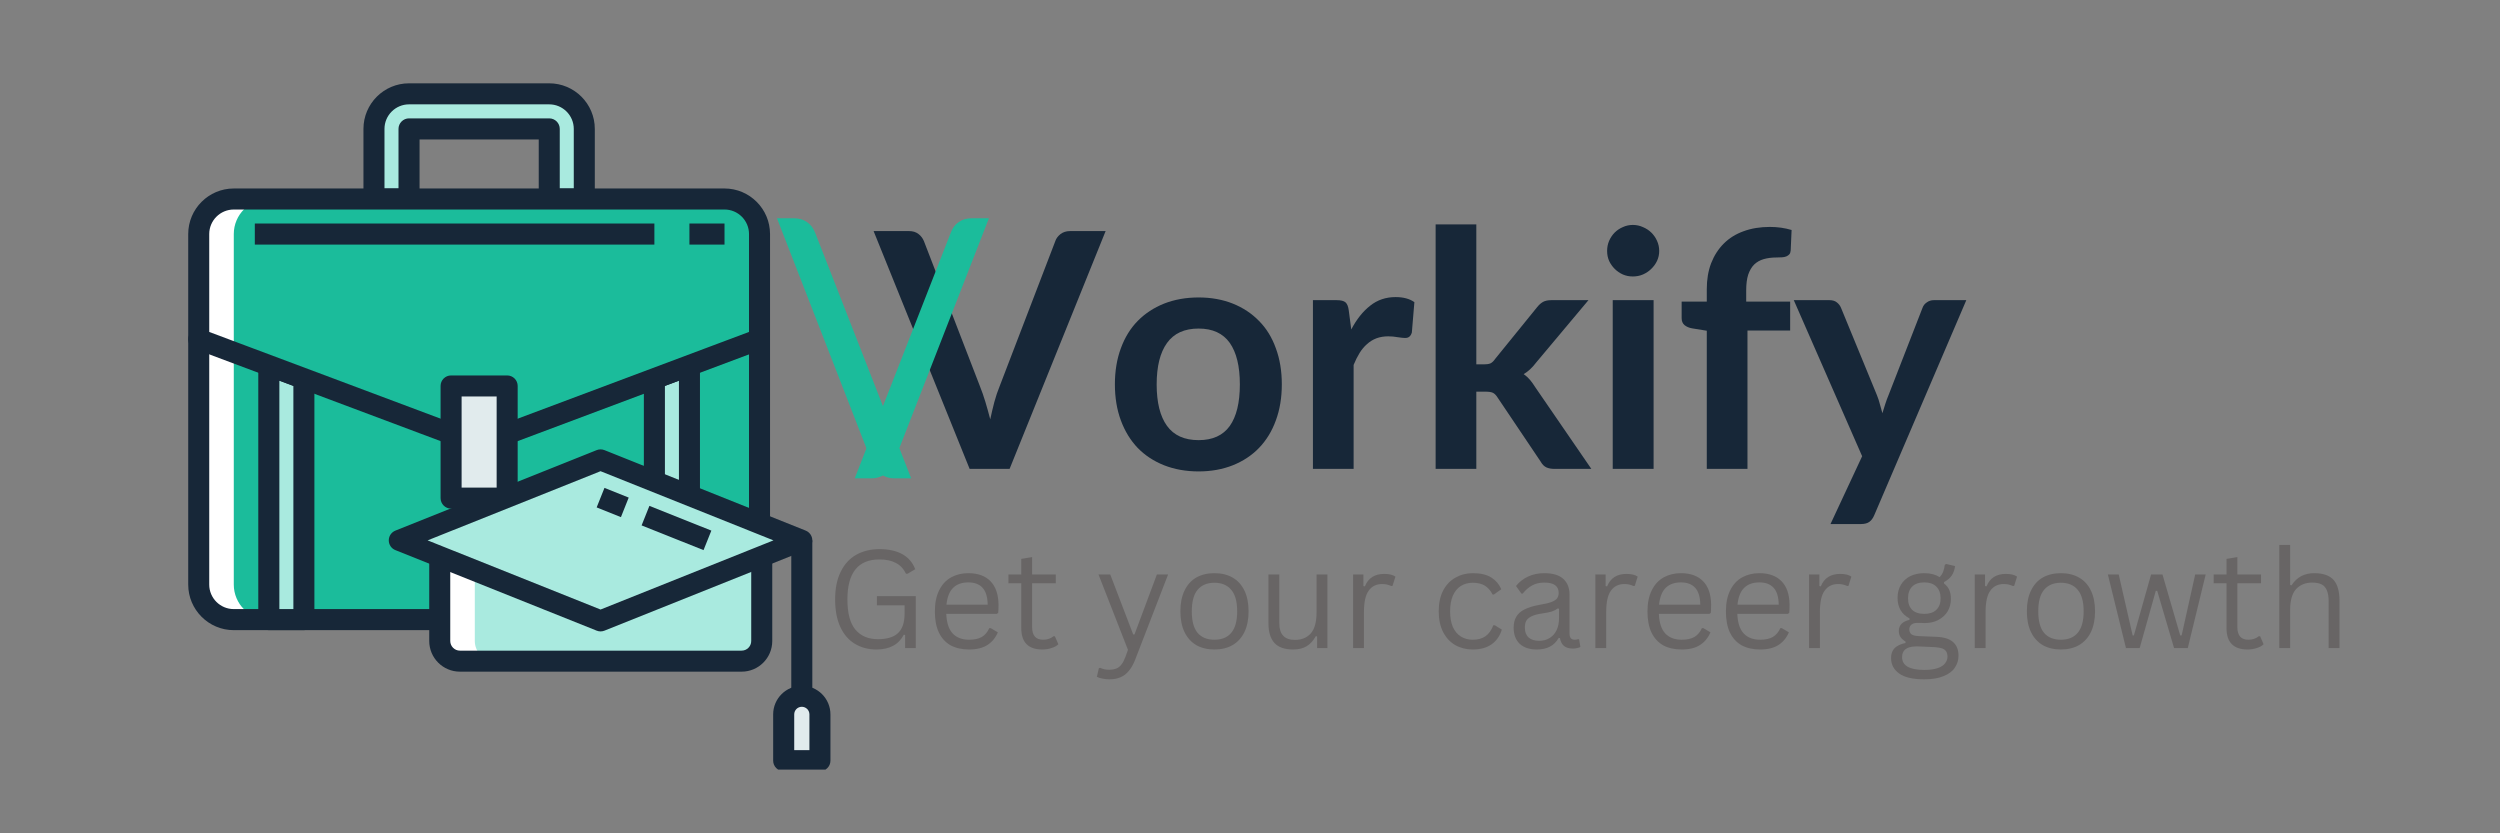<svg xmlns="http://www.w3.org/2000/svg" xmlns:xlink="http://www.w3.org/1999/xlink" width="288" zoomAndPan="magnify" viewBox="0 0 216 72" height="96" preserveAspectRatio="xMidYMid meet" version="1.0"><rect x="0" y="0" width="216" height="72" fill="#808080" stroke="none"/><defs><g/><clipPath id="ea0f81d58b"><path d="M 16.219 28 L 67 28 L 67 55 L 16.219 55 Z M 16.219 28 " clip-rule="nonzero"/></clipPath><clipPath id="3db3e0e673"><path d="M 31 7.199 L 52 7.199 L 52 19 L 31 19 Z M 31 7.199 " clip-rule="nonzero"/></clipPath><clipPath id="7440c58b81"><path d="M 16.219 16 L 67 16 L 67 40 L 16.219 40 Z M 16.219 16 " clip-rule="nonzero"/></clipPath><clipPath id="cc81dad568"><path d="M 66 59 L 71.852 59 L 71.852 66.492 L 66 66.492 Z M 66 59 " clip-rule="nonzero"/></clipPath></defs><path fill="#1bbc9b" d="M 62.598 53.535 L 20.199 53.535 C 18.527 53.535 17.168 52.18 17.168 50.508 L 17.168 29.309 L 65.625 29.309 L 65.625 50.508 C 65.625 52.18 64.27 53.535 62.598 53.535 " fill-opacity="1" fill-rule="nonzero"/><path fill="#ffffff" d="M 20.199 50.508 L 20.199 29.309 L 17.168 29.309 L 17.168 50.508 C 17.168 52.18 18.527 53.535 20.199 53.535 L 23.227 53.535 C 21.555 53.535 20.199 52.18 20.199 50.508 " fill-opacity="1" fill-rule="nonzero"/><g clip-path="url(#ea0f81d58b)"><path fill="#172738" d="M 18.078 30.215 L 18.078 50.508 C 18.078 51.676 19.027 52.625 20.199 52.625 L 62.598 52.625 C 63.766 52.625 64.715 51.676 64.715 50.508 L 64.715 30.215 Z M 62.598 54.445 L 20.199 54.445 C 18.027 54.445 16.262 52.676 16.262 50.508 L 16.262 29.309 C 16.262 28.805 16.668 28.398 17.168 28.398 L 65.625 28.398 C 66.125 28.398 66.531 28.805 66.531 29.309 L 66.531 50.508 C 66.531 52.676 64.766 54.445 62.598 54.445 " fill-opacity="1" fill-rule="nonzero"/></g><path fill="#a9eadf" d="M 47.453 8.109 L 35.34 8.109 C 33.668 8.109 32.312 9.465 32.312 11.137 L 32.312 17.195 L 35.34 17.195 L 35.34 11.137 L 47.453 11.137 L 47.453 17.195 L 50.48 17.195 L 50.48 11.137 C 50.48 9.465 49.125 8.109 47.453 8.109 " fill-opacity="1" fill-rule="nonzero"/><g clip-path="url(#3db3e0e673)"><path fill="#172738" d="M 48.363 16.285 L 49.574 16.285 L 49.574 11.137 C 49.574 9.969 48.621 9.016 47.453 9.016 L 35.34 9.016 C 34.172 9.016 33.219 9.969 33.219 11.137 L 33.219 16.285 L 34.43 16.285 L 34.43 11.137 C 34.43 10.637 34.84 10.227 35.34 10.227 L 47.453 10.227 C 47.957 10.227 48.363 10.637 48.363 11.137 Z M 50.48 18.102 L 47.453 18.102 C 46.953 18.102 46.547 17.695 46.547 17.195 L 46.547 12.047 L 36.25 12.047 L 36.25 17.195 C 36.25 17.695 35.844 18.102 35.34 18.102 L 32.312 18.102 C 31.809 18.102 31.402 17.695 31.402 17.195 L 31.402 11.137 C 31.402 8.965 33.168 7.199 35.34 7.199 L 47.453 7.199 C 49.625 7.199 51.391 8.965 51.391 11.137 L 51.391 17.195 C 51.391 17.695 50.984 18.102 50.48 18.102 " fill-opacity="1" fill-rule="nonzero"/></g><path fill="#a9eadf" d="M 23.227 31.578 L 23.227 53.535 L 26.254 53.535 L 26.254 32.715 L 23.227 31.578 " fill-opacity="1" fill-rule="nonzero"/><path fill="#a9eadf" d="M 59.566 31.578 L 59.566 53.535 L 56.539 53.535 L 56.539 32.715 L 59.566 31.578 " fill-opacity="1" fill-rule="nonzero"/><path fill="#172738" d="M 24.137 52.625 L 25.348 52.625 L 25.348 33.344 L 24.137 32.891 Z M 26.254 54.445 L 23.227 54.445 C 22.727 54.445 22.316 54.035 22.316 53.535 L 22.316 31.578 C 22.316 31.281 22.465 31 22.707 30.832 C 22.953 30.664 23.266 30.625 23.547 30.727 L 26.574 31.863 C 26.93 31.996 27.164 32.336 27.164 32.715 L 27.164 53.535 C 27.164 54.035 26.758 54.445 26.254 54.445 " fill-opacity="1" fill-rule="nonzero"/><path fill="#172738" d="M 57.449 52.625 L 58.66 52.625 L 58.66 32.891 L 57.449 33.344 Z M 59.566 54.445 L 56.539 54.445 C 56.035 54.445 55.629 54.035 55.629 53.535 L 55.629 32.715 C 55.629 32.336 55.867 31.996 56.219 31.863 L 59.25 30.727 C 59.527 30.625 59.84 30.664 60.086 30.832 C 60.332 31.004 60.477 31.281 60.477 31.578 L 60.477 53.535 C 60.477 54.035 60.07 54.445 59.566 54.445 " fill-opacity="1" fill-rule="nonzero"/><path fill="#1bbc9b" d="M 65.625 29.309 L 41.398 38.395 L 17.168 29.309 L 17.168 20.223 C 17.168 18.551 18.527 17.195 20.199 17.195 L 62.598 17.195 C 64.27 17.195 65.625 18.551 65.625 20.223 L 65.625 29.309 " fill-opacity="1" fill-rule="nonzero"/><path fill="#ffffff" d="M 20.199 29.309 L 20.199 20.223 C 20.199 18.551 21.555 17.195 23.227 17.195 L 20.199 17.195 C 18.527 17.195 17.168 18.551 17.168 20.223 L 17.168 29.309 L 20.199 30.441 L 20.199 29.309 " fill-opacity="1" fill-rule="nonzero"/><g clip-path="url(#7440c58b81)"><path fill="#172738" d="M 18.078 28.68 L 41.398 37.422 L 64.715 28.68 L 64.715 20.223 C 64.715 19.055 63.766 18.102 62.598 18.102 L 20.199 18.102 C 19.027 18.102 18.078 19.055 18.078 20.223 Z M 41.398 39.301 C 41.289 39.301 41.18 39.281 41.078 39.242 L 16.852 30.156 C 16.496 30.023 16.262 29.688 16.262 29.309 L 16.262 20.223 C 16.262 18.051 18.027 16.285 20.199 16.285 L 62.598 16.285 C 64.766 16.285 66.531 18.051 66.531 20.223 L 66.531 29.309 C 66.531 29.688 66.297 30.023 65.945 30.156 L 41.715 39.242 C 41.613 39.281 41.504 39.301 41.398 39.301 " fill-opacity="1" fill-rule="nonzero"/></g><path fill="#172738" d="M 62.598 21.133 L 59.566 21.133 L 59.566 19.312 L 62.598 19.312 L 62.598 21.133 " fill-opacity="1" fill-rule="nonzero"/><path fill="#172738" d="M 56.539 21.133 L 22.016 21.133 L 22.016 19.312 L 56.539 19.312 L 56.539 21.133 " fill-opacity="1" fill-rule="nonzero"/><path fill="#e1ebed" d="M 43.82 43.035 L 38.973 43.035 L 38.973 33.344 L 43.82 33.344 L 43.82 43.035 " fill-opacity="1" fill-rule="nonzero"/><path fill="#172738" d="M 39.883 42.129 L 42.91 42.129 L 42.91 34.254 L 39.883 34.254 Z M 43.82 43.945 L 38.973 43.945 C 38.473 43.945 38.066 43.539 38.066 43.035 L 38.066 33.344 C 38.066 32.844 38.473 32.438 38.973 32.438 L 43.82 32.438 C 44.32 32.438 44.727 32.844 44.727 33.344 L 44.727 43.035 C 44.727 43.539 44.32 43.945 43.82 43.945 " fill-opacity="1" fill-rule="nonzero"/><path fill="#a9eadf" d="M 64.078 57.121 L 39.734 57.121 C 38.773 57.121 37.996 56.344 37.996 55.383 L 37.996 46.688 L 65.816 46.688 L 65.816 55.383 C 65.816 56.344 65.039 57.121 64.078 57.121 " fill-opacity="1" fill-rule="nonzero"/><path fill="#ffffff" d="M 41.023 55.383 L 41.023 46.688 L 37.996 46.688 L 37.996 55.383 C 37.996 56.344 38.773 57.121 39.734 57.121 L 42.762 57.121 C 41.801 57.121 41.023 56.344 41.023 55.383 " fill-opacity="1" fill-rule="nonzero"/><path fill="#172738" d="M 38.902 47.598 L 38.902 55.383 C 38.902 55.84 39.277 56.215 39.734 56.215 L 64.078 56.215 C 64.535 56.215 64.906 55.84 64.906 55.383 L 64.906 47.598 Z M 64.078 58.031 L 39.734 58.031 C 38.273 58.031 37.086 56.844 37.086 55.383 L 37.086 46.688 C 37.086 46.188 37.492 45.781 37.996 45.781 L 65.816 45.781 C 66.316 45.781 66.723 46.188 66.723 46.688 L 66.723 55.383 C 66.723 56.844 65.539 58.031 64.078 58.031 " fill-opacity="1" fill-rule="nonzero"/><path fill="#172738" d="M 70.184 60.121 L 68.367 60.121 L 68.367 46.688 L 70.184 46.688 L 70.184 60.121 " fill-opacity="1" fill-rule="nonzero"/><path fill="#e1ebed" d="M 67.711 65.723 L 70.84 65.723 L 70.84 61.723 C 70.84 60.859 70.141 60.156 69.277 60.156 C 68.41 60.156 67.711 60.859 67.711 61.723 L 67.711 65.723 " fill-opacity="1" fill-rule="nonzero"/><g clip-path="url(#cc81dad568)"><path fill="#172738" d="M 68.621 64.812 L 69.934 64.812 L 69.934 61.723 C 69.934 61.359 69.637 61.066 69.277 61.066 C 68.914 61.066 68.621 61.359 68.621 61.723 Z M 70.84 66.629 L 67.711 66.629 C 67.211 66.629 66.801 66.223 66.801 65.723 L 66.801 61.723 C 66.801 60.359 67.914 59.25 69.277 59.25 C 70.641 59.25 71.75 60.359 71.75 61.723 L 71.75 65.723 C 71.75 66.223 71.344 66.629 70.84 66.629 " fill-opacity="1" fill-rule="nonzero"/></g><path fill="#a9eadf" d="M 51.887 39.734 L 34.5 46.688 L 51.887 53.645 L 69.277 46.688 L 51.887 39.734 " fill-opacity="1" fill-rule="nonzero"/><path fill="#172738" d="M 36.945 46.688 L 51.887 52.664 L 66.828 46.688 L 51.887 40.711 Z M 51.887 54.555 C 51.773 54.555 51.66 54.531 51.551 54.488 L 34.164 47.531 C 33.816 47.395 33.59 47.059 33.59 46.688 C 33.59 46.316 33.816 45.984 34.164 45.844 L 51.551 38.891 C 51.766 38.805 52.008 38.805 52.227 38.891 L 69.613 45.844 C 69.957 45.984 70.184 46.316 70.184 46.688 C 70.184 47.059 69.957 47.395 69.613 47.531 L 52.227 54.488 C 52.117 54.531 52.004 54.555 51.887 54.555 " fill-opacity="1" fill-rule="nonzero"/><path fill="#172738" d="M 60.785 47.531 L 55.434 45.395 L 56.109 43.707 L 61.461 45.844 L 60.785 47.531 " fill-opacity="1" fill-rule="nonzero"/><path fill="#172738" d="M 53.648 44.68 L 51.551 43.84 L 52.227 42.152 L 54.32 42.992 L 53.648 44.68 " fill-opacity="1" fill-rule="nonzero"/><g fill="#172738" fill-opacity="1"><g transform="translate(75.635, 40.512)"><g><path d="M 19.891 -20.547 L 11.594 0 L 8.141 0 L -0.156 -20.547 L 2.906 -20.547 C 3.238 -20.547 3.508 -20.461 3.719 -20.297 C 3.926 -20.141 4.082 -19.938 4.188 -19.688 L 9.031 -7.141 C 9.195 -6.734 9.352 -6.285 9.5 -5.797 C 9.645 -5.316 9.785 -4.812 9.922 -4.281 C 10.035 -4.812 10.156 -5.316 10.281 -5.797 C 10.414 -6.285 10.566 -6.734 10.734 -7.141 L 15.547 -19.688 C 15.617 -19.906 15.766 -20.102 15.984 -20.281 C 16.211 -20.457 16.488 -20.547 16.812 -20.547 Z M 19.891 -20.547 "/></g></g></g><g fill="#172738" fill-opacity="1"><g transform="translate(95.374, 40.512)"><g><path d="M 8.188 -14.812 C 9.27 -14.812 10.254 -14.633 11.141 -14.281 C 12.023 -13.926 12.781 -13.426 13.406 -12.781 C 14.039 -12.145 14.523 -11.359 14.859 -10.422 C 15.203 -9.492 15.375 -8.457 15.375 -7.312 C 15.375 -6.156 15.203 -5.113 14.859 -4.188 C 14.523 -3.258 14.039 -2.469 13.406 -1.812 C 12.781 -1.164 12.023 -0.664 11.141 -0.312 C 10.254 0.039 9.27 0.219 8.188 0.219 C 7.094 0.219 6.098 0.039 5.203 -0.312 C 4.316 -0.664 3.555 -1.164 2.922 -1.812 C 2.297 -2.469 1.812 -3.258 1.469 -4.188 C 1.125 -5.113 0.953 -6.156 0.953 -7.312 C 0.953 -8.457 1.125 -9.492 1.469 -10.422 C 1.812 -11.359 2.297 -12.145 2.922 -12.781 C 3.555 -13.426 4.316 -13.926 5.203 -14.281 C 6.098 -14.633 7.094 -14.812 8.188 -14.812 Z M 8.188 -2.484 C 9.395 -2.484 10.289 -2.891 10.875 -3.703 C 11.457 -4.523 11.75 -5.723 11.75 -7.297 C 11.75 -8.867 11.457 -10.066 10.875 -10.891 C 10.289 -11.711 9.395 -12.125 8.188 -12.125 C 6.957 -12.125 6.047 -11.707 5.453 -10.875 C 4.859 -10.051 4.562 -8.859 4.562 -7.297 C 4.562 -5.734 4.859 -4.539 5.453 -3.719 C 6.047 -2.895 6.957 -2.484 8.188 -2.484 Z M 8.188 -2.484 "/></g></g></g><g fill="#172738" fill-opacity="1"><g transform="translate(111.703, 40.512)"><g><path d="M 5.047 -12.047 C 5.504 -12.922 6.047 -13.602 6.672 -14.094 C 7.297 -14.594 8.031 -14.844 8.875 -14.844 C 9.551 -14.844 10.094 -14.695 10.5 -14.406 L 10.281 -11.781 C 10.227 -11.613 10.156 -11.492 10.062 -11.422 C 9.977 -11.348 9.859 -11.312 9.703 -11.312 C 9.566 -11.312 9.359 -11.332 9.078 -11.375 C 8.797 -11.426 8.52 -11.453 8.25 -11.453 C 7.863 -11.453 7.52 -11.395 7.219 -11.281 C 6.914 -11.164 6.645 -11 6.406 -10.781 C 6.164 -10.57 5.953 -10.316 5.766 -10.016 C 5.578 -9.711 5.406 -9.367 5.25 -8.984 L 5.25 0 L 1.734 0 L 1.734 -14.578 L 3.797 -14.578 C 4.148 -14.578 4.398 -14.516 4.547 -14.391 C 4.691 -14.266 4.785 -14.035 4.828 -13.703 Z M 5.047 -12.047 "/></g></g></g><g fill="#172738" fill-opacity="1"><g transform="translate(122.304, 40.512)"><g><path d="M 5.25 -21.125 L 5.25 -9.031 L 5.891 -9.031 C 6.129 -9.031 6.316 -9.055 6.453 -9.109 C 6.598 -9.172 6.738 -9.301 6.875 -9.5 L 10.5 -13.969 C 10.656 -14.164 10.82 -14.316 11 -14.422 C 11.188 -14.523 11.426 -14.578 11.719 -14.578 L 14.938 -14.578 L 10.406 -9.172 C 10.082 -8.742 9.727 -8.414 9.344 -8.188 C 9.551 -8.039 9.734 -7.875 9.891 -7.688 C 10.047 -7.5 10.191 -7.297 10.328 -7.078 L 15.188 0 L 12.016 0 C 11.742 0 11.508 -0.039 11.312 -0.125 C 11.113 -0.219 10.945 -0.383 10.812 -0.625 L 7.094 -6.156 C 6.957 -6.375 6.816 -6.516 6.672 -6.578 C 6.535 -6.641 6.328 -6.672 6.047 -6.672 L 5.25 -6.672 L 5.25 0 L 1.734 0 L 1.734 -21.125 Z M 5.25 -21.125 "/></g></g></g><g fill="#172738" fill-opacity="1"><g transform="translate(137.496, 40.512)"><g><path d="M 5.375 -14.578 L 5.375 0 L 1.844 0 L 1.844 -14.578 Z M 5.859 -18.828 C 5.859 -18.523 5.797 -18.238 5.672 -17.969 C 5.547 -17.707 5.379 -17.477 5.172 -17.281 C 4.973 -17.082 4.734 -16.922 4.453 -16.797 C 4.18 -16.68 3.891 -16.625 3.578 -16.625 C 3.273 -16.625 2.988 -16.68 2.719 -16.797 C 2.445 -16.922 2.211 -17.082 2.016 -17.281 C 1.816 -17.477 1.656 -17.707 1.531 -17.969 C 1.414 -18.238 1.359 -18.523 1.359 -18.828 C 1.359 -19.141 1.414 -19.43 1.531 -19.703 C 1.656 -19.984 1.816 -20.223 2.016 -20.422 C 2.211 -20.617 2.445 -20.773 2.719 -20.891 C 2.988 -21.016 3.273 -21.078 3.578 -21.078 C 3.891 -21.078 4.18 -21.016 4.453 -20.891 C 4.734 -20.773 4.973 -20.617 5.172 -20.422 C 5.379 -20.223 5.547 -19.984 5.672 -19.703 C 5.797 -19.43 5.859 -19.141 5.859 -18.828 Z M 5.859 -18.828 "/></g></g></g><g fill="#172738" fill-opacity="1"><g transform="translate(144.716, 40.512)"><g><path d="M 2.75 0 L 2.75 -11.938 L 1.484 -12.141 C 1.211 -12.191 0.992 -12.285 0.828 -12.422 C 0.66 -12.566 0.578 -12.766 0.578 -13.016 L 0.578 -14.453 L 2.75 -14.453 L 2.75 -15.531 C 2.75 -16.363 2.875 -17.109 3.125 -17.766 C 3.383 -18.43 3.75 -19 4.219 -19.469 C 4.688 -19.938 5.254 -20.289 5.922 -20.531 C 6.598 -20.781 7.359 -20.906 8.203 -20.906 C 8.867 -20.906 9.492 -20.816 10.078 -20.641 L 10 -18.875 C 9.988 -18.738 9.953 -18.629 9.891 -18.547 C 9.828 -18.473 9.738 -18.41 9.625 -18.359 C 9.52 -18.316 9.395 -18.289 9.25 -18.281 C 9.102 -18.27 8.953 -18.266 8.797 -18.266 C 8.379 -18.266 8.004 -18.219 7.672 -18.125 C 7.348 -18.031 7.07 -17.875 6.844 -17.656 C 6.625 -17.438 6.453 -17.145 6.328 -16.781 C 6.211 -16.414 6.156 -15.961 6.156 -15.422 L 6.156 -14.453 L 9.953 -14.453 L 9.953 -11.953 L 6.266 -11.953 L 6.266 0 Z M 2.75 0 "/></g></g></g><g fill="#172738" fill-opacity="1"><g transform="translate(154.905, 40.512)"><g><path d="M 14.984 -14.578 L 7.031 4 C 6.926 4.25 6.789 4.438 6.625 4.562 C 6.457 4.695 6.207 4.766 5.875 4.766 L 3.25 4.766 L 5.984 -1.094 L 0.078 -14.578 L 3.172 -14.578 C 3.441 -14.578 3.656 -14.508 3.812 -14.375 C 3.969 -14.25 4.082 -14.098 4.156 -13.922 L 7.266 -6.359 C 7.367 -6.109 7.453 -5.852 7.516 -5.594 C 7.586 -5.344 7.66 -5.082 7.734 -4.812 C 7.816 -5.082 7.898 -5.348 7.984 -5.609 C 8.066 -5.867 8.16 -6.125 8.266 -6.375 L 11.203 -13.922 C 11.273 -14.117 11.398 -14.273 11.578 -14.391 C 11.754 -14.516 11.953 -14.578 12.172 -14.578 Z M 14.984 -14.578 "/></g></g></g><g fill="#1bbc9b" fill-opacity="1"><g transform="translate(66.304, 39.986)"><g><path d="M 0.828 -21.125 L 2.328 -21.125 C 2.742 -21.125 3.109 -21.016 3.422 -20.797 C 3.734 -20.586 3.969 -20.281 4.125 -19.875 L 12.422 1.344 L 10.922 1.344 C 10.555 1.344 10.195 1.234 9.844 1.016 C 9.488 0.805 9.227 0.484 9.062 0.047 Z M 0.828 -21.125 "/></g></g></g><g fill="#1bbc9b" fill-opacity="1"><g transform="translate(73.019, 39.986)"><g><path d="M 4.172 0.047 C 4.016 0.484 3.758 0.805 3.406 1.016 C 3.051 1.234 2.688 1.344 2.312 1.344 L 0.828 1.344 L 9.125 -19.875 C 9.27 -20.281 9.5 -20.586 9.812 -20.797 C 10.125 -21.016 10.488 -21.125 10.906 -21.125 L 12.422 -21.125 Z M 4.172 0.047 "/></g></g></g><g fill="#686565" fill-opacity="1"><g transform="translate(71.311, 55.991)"><g><path d="M 4.422 0.125 C 3.723 0.125 3.102 -0.035 2.562 -0.359 C 2.02 -0.68 1.598 -1.164 1.297 -1.812 C 0.992 -2.469 0.844 -3.266 0.844 -4.203 C 0.844 -5.148 1.004 -5.945 1.328 -6.594 C 1.648 -7.25 2.098 -7.738 2.672 -8.062 C 3.254 -8.383 3.922 -8.547 4.672 -8.547 C 5.473 -8.547 6.133 -8.398 6.656 -8.109 C 7.176 -7.816 7.547 -7.383 7.766 -6.812 L 7.109 -6.422 L 6.969 -6.422 C 6.75 -6.859 6.453 -7.172 6.078 -7.359 C 5.711 -7.555 5.242 -7.656 4.672 -7.656 C 2.828 -7.656 1.906 -6.504 1.906 -4.203 C 1.906 -3.016 2.133 -2.145 2.594 -1.594 C 3.062 -1.039 3.711 -0.766 4.547 -0.766 C 5.316 -0.766 5.891 -0.938 6.266 -1.281 C 6.648 -1.633 6.844 -2.191 6.844 -2.953 L 6.844 -3.688 L 4.453 -3.688 L 4.453 -4.484 L 7.812 -4.484 L 7.812 0 L 6.891 0 L 6.891 -1.125 L 6.781 -1.156 C 6.551 -0.719 6.238 -0.395 5.844 -0.188 C 5.445 0.02 4.973 0.125 4.422 0.125 Z M 4.422 0.125 "/></g></g></g><g fill="#686565" fill-opacity="1"><g transform="translate(80.07, 55.991)"><g><path d="M 6.047 -2.953 L 1.688 -2.953 C 1.719 -2.18 1.906 -1.613 2.25 -1.25 C 2.594 -0.895 3.062 -0.719 3.656 -0.719 C 4.113 -0.719 4.477 -0.797 4.75 -0.953 C 5.031 -1.117 5.25 -1.375 5.406 -1.719 L 5.531 -1.719 L 6.141 -1.359 C 5.953 -0.898 5.656 -0.535 5.25 -0.266 C 4.844 -0.004 4.312 0.125 3.656 0.125 C 3.039 0.125 2.508 0.004 2.062 -0.234 C 1.625 -0.484 1.285 -0.852 1.047 -1.344 C 0.816 -1.832 0.703 -2.441 0.703 -3.172 C 0.703 -3.891 0.828 -4.5 1.078 -5 C 1.328 -5.5 1.672 -5.867 2.109 -6.109 C 2.547 -6.348 3.039 -6.469 3.594 -6.469 C 4.414 -6.469 5.051 -6.238 5.5 -5.781 C 5.957 -5.32 6.191 -4.645 6.203 -3.75 C 6.203 -3.395 6.191 -3.156 6.172 -3.031 Z M 5.266 -3.75 C 5.254 -4.426 5.102 -4.914 4.812 -5.219 C 4.531 -5.52 4.125 -5.672 3.594 -5.672 C 3.039 -5.672 2.602 -5.516 2.281 -5.203 C 1.969 -4.898 1.773 -4.414 1.703 -3.75 Z M 5.266 -3.75 "/></g></g></g><g fill="#686565" fill-opacity="1"><g transform="translate(86.847, 55.991)"><g><path d="M 4.297 -1.016 L 4.594 -0.328 C 4.445 -0.18 4.25 -0.07 4 0 C 3.758 0.082 3.5 0.125 3.219 0.125 C 2 0.125 1.391 -0.488 1.391 -1.719 L 1.391 -5.594 L 0.281 -5.594 L 0.281 -6.359 L 1.391 -6.359 L 1.391 -7.703 L 2.328 -7.859 L 2.328 -6.359 L 4.375 -6.359 L 4.375 -5.594 L 2.328 -5.594 L 2.328 -1.812 C 2.328 -1.082 2.645 -0.719 3.281 -0.719 C 3.625 -0.719 3.922 -0.816 4.172 -1.016 Z M 4.297 -1.016 "/></g></g></g><g fill="#686565" fill-opacity="1"><g transform="translate(91.688, 55.991)"><g/></g></g><g fill="#686565" fill-opacity="1"><g transform="translate(94.581, 55.991)"><g><path d="M 1.266 2.703 C 1.055 2.703 0.859 2.68 0.672 2.641 C 0.484 2.609 0.32 2.555 0.188 2.484 L 0.359 1.75 L 0.469 1.703 C 0.562 1.754 0.676 1.797 0.812 1.828 C 0.945 1.859 1.086 1.875 1.234 1.875 C 1.492 1.875 1.707 1.836 1.875 1.766 C 2.039 1.703 2.188 1.586 2.312 1.422 C 2.438 1.266 2.551 1.047 2.656 0.766 L 2.875 0.156 L 0.328 -6.359 L 1.344 -6.359 L 3.328 -1.172 L 3.438 -1.172 L 5.375 -6.359 L 6.344 -6.359 L 3.5 1 C 3.344 1.406 3.16 1.727 2.953 1.969 C 2.754 2.219 2.52 2.398 2.25 2.516 C 1.977 2.641 1.648 2.703 1.266 2.703 Z M 1.266 2.703 "/></g></g></g><g fill="#686565" fill-opacity="1"><g transform="translate(101.283, 55.991)"><g><path d="M 3.641 0.125 C 3.047 0.125 2.523 0 2.078 -0.25 C 1.641 -0.508 1.301 -0.883 1.062 -1.375 C 0.82 -1.875 0.703 -2.473 0.703 -3.172 C 0.703 -3.879 0.82 -4.477 1.062 -4.969 C 1.301 -5.469 1.641 -5.844 2.078 -6.094 C 2.523 -6.344 3.047 -6.469 3.641 -6.469 C 4.242 -6.469 4.766 -6.344 5.203 -6.094 C 5.648 -5.844 5.992 -5.469 6.234 -4.969 C 6.473 -4.477 6.594 -3.879 6.594 -3.172 C 6.594 -2.473 6.473 -1.875 6.234 -1.375 C 5.992 -0.883 5.648 -0.508 5.203 -0.25 C 4.766 0 4.242 0.125 3.641 0.125 Z M 3.641 -0.719 C 4.273 -0.719 4.758 -0.914 5.094 -1.312 C 5.438 -1.719 5.609 -2.336 5.609 -3.172 C 5.609 -4.016 5.438 -4.633 5.094 -5.031 C 4.758 -5.438 4.273 -5.641 3.641 -5.641 C 3.016 -5.641 2.531 -5.438 2.188 -5.031 C 1.852 -4.625 1.688 -4.004 1.688 -3.172 C 1.688 -2.336 1.852 -1.719 2.188 -1.312 C 2.531 -0.914 3.016 -0.719 3.641 -0.719 Z M 3.641 -0.719 "/></g></g></g><g fill="#686565" fill-opacity="1"><g transform="translate(108.579, 55.991)"><g><path d="M 3.141 0.125 C 2.422 0.125 1.883 -0.062 1.531 -0.438 C 1.188 -0.82 1.016 -1.383 1.016 -2.125 L 1.016 -6.359 L 1.953 -6.359 L 1.953 -2.141 C 1.953 -1.18 2.406 -0.703 3.312 -0.703 C 3.883 -0.703 4.336 -0.891 4.672 -1.266 C 5.004 -1.641 5.172 -2.25 5.172 -3.094 L 5.172 -6.359 L 6.109 -6.359 L 6.109 0 L 5.219 0 L 5.219 -1 L 5.109 -1.031 C 4.891 -0.633 4.625 -0.344 4.312 -0.156 C 4.008 0.031 3.617 0.125 3.141 0.125 Z M 3.141 0.125 "/></g></g></g><g fill="#686565" fill-opacity="1"><g transform="translate(115.799, 55.991)"><g><path d="M 1.109 0 L 1.109 -6.359 L 2 -6.359 L 2 -5.359 L 2.125 -5.328 C 2.414 -6.047 2.973 -6.406 3.797 -6.406 C 4.223 -6.406 4.547 -6.328 4.766 -6.172 L 4.516 -5.375 L 4.406 -5.359 C 4.164 -5.473 3.906 -5.531 3.625 -5.531 C 3.113 -5.531 2.723 -5.336 2.453 -4.953 C 2.18 -4.578 2.047 -3.961 2.047 -3.109 L 2.047 0 Z M 1.109 0 "/></g></g></g><g fill="#686565" fill-opacity="1"><g transform="translate(120.709, 55.991)"><g/></g></g><g fill="#686565" fill-opacity="1"><g transform="translate(123.602, 55.991)"><g><path d="M 3.641 0.125 C 3.086 0.125 2.586 0 2.141 -0.25 C 1.691 -0.508 1.336 -0.891 1.078 -1.391 C 0.828 -1.891 0.703 -2.484 0.703 -3.172 C 0.703 -3.867 0.828 -4.461 1.078 -4.953 C 1.336 -5.453 1.691 -5.828 2.141 -6.078 C 2.586 -6.336 3.086 -6.469 3.641 -6.469 C 4.316 -6.469 4.852 -6.344 5.25 -6.094 C 5.645 -5.844 5.93 -5.504 6.109 -5.078 L 5.469 -4.625 L 5.359 -4.625 C 5.18 -4.969 4.957 -5.223 4.688 -5.391 C 4.414 -5.555 4.066 -5.641 3.641 -5.641 C 3.254 -5.641 2.91 -5.547 2.609 -5.359 C 2.316 -5.172 2.086 -4.891 1.922 -4.516 C 1.766 -4.148 1.688 -3.703 1.688 -3.172 C 1.688 -2.641 1.766 -2.191 1.922 -1.828 C 2.086 -1.461 2.316 -1.188 2.609 -1 C 2.91 -0.812 3.254 -0.719 3.641 -0.719 C 4.086 -0.719 4.453 -0.816 4.734 -1.016 C 5.023 -1.211 5.254 -1.531 5.422 -1.969 L 5.547 -1.969 L 6.156 -1.594 C 6 -1.062 5.707 -0.641 5.281 -0.328 C 4.852 -0.023 4.305 0.125 3.641 0.125 Z M 3.641 0.125 "/></g></g></g><g fill="#686565" fill-opacity="1"><g transform="translate(130.154, 55.991)"><g><path d="M 2.625 0.125 C 2 0.125 1.508 -0.035 1.156 -0.359 C 0.801 -0.691 0.625 -1.16 0.625 -1.766 C 0.625 -2.141 0.703 -2.457 0.859 -2.719 C 1.016 -2.977 1.254 -3.188 1.578 -3.344 C 1.91 -3.508 2.336 -3.641 2.859 -3.734 C 3.316 -3.805 3.664 -3.891 3.906 -3.984 C 4.156 -4.086 4.316 -4.195 4.391 -4.312 C 4.473 -4.438 4.516 -4.586 4.516 -4.766 C 4.516 -5.055 4.414 -5.273 4.219 -5.422 C 4.02 -5.578 3.703 -5.656 3.266 -5.656 C 2.859 -5.656 2.508 -5.57 2.219 -5.406 C 1.926 -5.25 1.656 -5.016 1.406 -4.703 L 1.297 -4.703 L 0.828 -5.359 C 1.098 -5.703 1.441 -5.973 1.859 -6.172 C 2.273 -6.367 2.742 -6.469 3.266 -6.469 C 4.016 -6.469 4.566 -6.301 4.922 -5.969 C 5.273 -5.645 5.453 -5.195 5.453 -4.625 L 5.453 -1.25 C 5.453 -0.895 5.602 -0.719 5.906 -0.719 C 6.008 -0.719 6.109 -0.734 6.203 -0.766 L 6.281 -0.75 L 6.391 -0.094 C 6.316 -0.051 6.223 -0.02 6.109 0 C 5.992 0.031 5.879 0.047 5.766 0.047 C 5.41 0.047 5.145 -0.031 4.969 -0.188 C 4.789 -0.344 4.676 -0.566 4.625 -0.859 L 4.516 -0.875 C 4.328 -0.539 4.078 -0.289 3.766 -0.125 C 3.461 0.039 3.082 0.125 2.625 0.125 Z M 2.828 -0.625 C 3.18 -0.625 3.488 -0.707 3.75 -0.875 C 4.008 -1.039 4.207 -1.27 4.344 -1.562 C 4.477 -1.852 4.547 -2.195 4.547 -2.594 L 4.547 -3.391 L 4.438 -3.422 C 4.301 -3.316 4.129 -3.227 3.922 -3.156 C 3.723 -3.094 3.438 -3.035 3.062 -2.984 C 2.695 -2.93 2.406 -2.852 2.188 -2.75 C 1.969 -2.645 1.812 -2.516 1.719 -2.359 C 1.633 -2.203 1.594 -2.004 1.594 -1.766 C 1.594 -1.391 1.703 -1.102 1.922 -0.906 C 2.141 -0.719 2.441 -0.625 2.828 -0.625 Z M 2.828 -0.625 "/></g></g></g><g fill="#686565" fill-opacity="1"><g transform="translate(136.729, 55.991)"><g><path d="M 1.109 0 L 1.109 -6.359 L 2 -6.359 L 2 -5.359 L 2.125 -5.328 C 2.414 -6.047 2.973 -6.406 3.797 -6.406 C 4.223 -6.406 4.547 -6.328 4.766 -6.172 L 4.516 -5.375 L 4.406 -5.359 C 4.164 -5.473 3.906 -5.531 3.625 -5.531 C 3.113 -5.531 2.723 -5.336 2.453 -4.953 C 2.18 -4.578 2.047 -3.961 2.047 -3.109 L 2.047 0 Z M 1.109 0 "/></g></g></g><g fill="#686565" fill-opacity="1"><g transform="translate(141.639, 55.991)"><g><path d="M 6.047 -2.953 L 1.688 -2.953 C 1.719 -2.18 1.906 -1.613 2.25 -1.25 C 2.594 -0.895 3.062 -0.719 3.656 -0.719 C 4.113 -0.719 4.477 -0.797 4.75 -0.953 C 5.031 -1.117 5.25 -1.375 5.406 -1.719 L 5.531 -1.719 L 6.141 -1.359 C 5.953 -0.898 5.656 -0.535 5.25 -0.266 C 4.844 -0.004 4.312 0.125 3.656 0.125 C 3.039 0.125 2.508 0.004 2.062 -0.234 C 1.625 -0.484 1.285 -0.852 1.047 -1.344 C 0.816 -1.832 0.703 -2.441 0.703 -3.172 C 0.703 -3.891 0.828 -4.5 1.078 -5 C 1.328 -5.5 1.672 -5.867 2.109 -6.109 C 2.547 -6.348 3.039 -6.469 3.594 -6.469 C 4.414 -6.469 5.051 -6.238 5.5 -5.781 C 5.957 -5.32 6.191 -4.645 6.203 -3.75 C 6.203 -3.395 6.191 -3.156 6.172 -3.031 Z M 5.266 -3.75 C 5.254 -4.426 5.102 -4.914 4.812 -5.219 C 4.531 -5.52 4.125 -5.672 3.594 -5.672 C 3.039 -5.672 2.602 -5.516 2.281 -5.203 C 1.969 -4.898 1.773 -4.414 1.703 -3.75 Z M 5.266 -3.75 "/></g></g></g><g fill="#686565" fill-opacity="1"><g transform="translate(148.416, 55.991)"><g><path d="M 6.047 -2.953 L 1.688 -2.953 C 1.719 -2.18 1.906 -1.613 2.25 -1.25 C 2.594 -0.895 3.062 -0.719 3.656 -0.719 C 4.113 -0.719 4.477 -0.797 4.75 -0.953 C 5.031 -1.117 5.25 -1.375 5.406 -1.719 L 5.531 -1.719 L 6.141 -1.359 C 5.953 -0.898 5.656 -0.535 5.25 -0.266 C 4.844 -0.004 4.312 0.125 3.656 0.125 C 3.039 0.125 2.508 0.004 2.062 -0.234 C 1.625 -0.484 1.285 -0.852 1.047 -1.344 C 0.816 -1.832 0.703 -2.441 0.703 -3.172 C 0.703 -3.891 0.828 -4.5 1.078 -5 C 1.328 -5.5 1.672 -5.867 2.109 -6.109 C 2.547 -6.348 3.039 -6.469 3.594 -6.469 C 4.414 -6.469 5.051 -6.238 5.5 -5.781 C 5.957 -5.32 6.191 -4.645 6.203 -3.75 C 6.203 -3.395 6.191 -3.156 6.172 -3.031 Z M 5.266 -3.75 C 5.254 -4.426 5.102 -4.914 4.812 -5.219 C 4.531 -5.52 4.125 -5.672 3.594 -5.672 C 3.039 -5.672 2.602 -5.516 2.281 -5.203 C 1.969 -4.898 1.773 -4.414 1.703 -3.75 Z M 5.266 -3.75 "/></g></g></g><g fill="#686565" fill-opacity="1"><g transform="translate(155.193, 55.991)"><g><path d="M 1.109 0 L 1.109 -6.359 L 2 -6.359 L 2 -5.359 L 2.125 -5.328 C 2.414 -6.047 2.973 -6.406 3.797 -6.406 C 4.223 -6.406 4.547 -6.328 4.766 -6.172 L 4.516 -5.375 L 4.406 -5.359 C 4.164 -5.473 3.906 -5.531 3.625 -5.531 C 3.113 -5.531 2.723 -5.336 2.453 -4.953 C 2.18 -4.578 2.047 -3.961 2.047 -3.109 L 2.047 0 Z M 1.109 0 "/></g></g></g><g fill="#686565" fill-opacity="1"><g transform="translate(160.103, 55.991)"><g/></g></g><g fill="#686565" fill-opacity="1"><g transform="translate(162.996, 55.991)"><g><path d="M 3.266 2.703 C 2.266 2.703 1.535 2.531 1.078 2.188 C 0.617 1.852 0.391 1.41 0.391 0.859 C 0.391 0.504 0.492 0.219 0.703 0 C 0.922 -0.207 1.234 -0.352 1.641 -0.438 L 1.641 -0.562 C 1.453 -0.676 1.305 -0.805 1.203 -0.953 C 1.109 -1.109 1.062 -1.285 1.062 -1.484 C 1.062 -1.734 1.141 -1.938 1.297 -2.094 C 1.453 -2.25 1.68 -2.363 1.984 -2.438 L 1.984 -2.562 C 1.297 -2.926 0.953 -3.52 0.953 -4.344 C 0.953 -4.758 1.047 -5.129 1.234 -5.453 C 1.422 -5.773 1.688 -6.023 2.031 -6.203 C 2.383 -6.379 2.797 -6.469 3.266 -6.469 C 3.797 -6.469 4.238 -6.352 4.594 -6.125 C 4.727 -6.27 4.828 -6.426 4.891 -6.594 C 4.961 -6.77 5.008 -6.969 5.031 -7.188 L 5.156 -7.266 L 5.922 -7.078 C 5.879 -6.754 5.781 -6.477 5.625 -6.25 C 5.469 -6.031 5.25 -5.848 4.969 -5.703 L 4.969 -5.578 C 5.176 -5.422 5.328 -5.234 5.422 -5.016 C 5.516 -4.797 5.562 -4.539 5.562 -4.25 C 5.562 -3.852 5.469 -3.492 5.281 -3.172 C 5.094 -2.859 4.82 -2.609 4.469 -2.422 C 4.125 -2.242 3.723 -2.156 3.266 -2.156 C 3.203 -2.156 3.102 -2.16 2.969 -2.172 C 2.812 -2.172 2.695 -2.172 2.625 -2.172 C 2.426 -2.172 2.266 -2.117 2.141 -2.016 C 2.023 -1.91 1.969 -1.781 1.969 -1.625 C 1.969 -1.426 2.031 -1.281 2.156 -1.188 C 2.289 -1.094 2.508 -1.039 2.812 -1.031 L 4.312 -0.969 C 4.957 -0.945 5.438 -0.797 5.75 -0.516 C 6.062 -0.242 6.219 0.145 6.219 0.656 C 6.219 1.039 6.113 1.383 5.906 1.688 C 5.707 2 5.383 2.242 4.938 2.422 C 4.5 2.609 3.941 2.703 3.266 2.703 Z M 3.266 -2.953 C 3.711 -2.953 4.055 -3.066 4.297 -3.297 C 4.547 -3.535 4.672 -3.867 4.672 -4.297 C 4.672 -4.734 4.547 -5.07 4.297 -5.312 C 4.055 -5.551 3.711 -5.672 3.266 -5.672 C 2.805 -5.672 2.457 -5.551 2.219 -5.312 C 1.977 -5.07 1.859 -4.734 1.859 -4.297 C 1.859 -3.867 1.977 -3.535 2.219 -3.297 C 2.457 -3.066 2.805 -2.953 3.266 -2.953 Z M 3.266 1.891 C 3.734 1.891 4.117 1.836 4.422 1.734 C 4.723 1.629 4.938 1.488 5.062 1.312 C 5.195 1.145 5.266 0.957 5.266 0.75 C 5.266 0.562 5.227 0.41 5.156 0.297 C 5.082 0.18 4.969 0.094 4.812 0.031 C 4.656 -0.02 4.441 -0.055 4.172 -0.078 L 2.734 -0.141 L 2.547 -0.141 C 1.742 -0.129 1.344 0.176 1.344 0.781 C 1.344 1.52 1.984 1.891 3.266 1.891 Z M 3.266 1.891 "/></g></g></g><g fill="#686565" fill-opacity="1"><g transform="translate(169.508, 55.991)"><g><path d="M 1.109 0 L 1.109 -6.359 L 2 -6.359 L 2 -5.359 L 2.125 -5.328 C 2.414 -6.047 2.973 -6.406 3.797 -6.406 C 4.223 -6.406 4.547 -6.328 4.766 -6.172 L 4.516 -5.375 L 4.406 -5.359 C 4.164 -5.473 3.906 -5.531 3.625 -5.531 C 3.113 -5.531 2.723 -5.336 2.453 -4.953 C 2.18 -4.578 2.047 -3.961 2.047 -3.109 L 2.047 0 Z M 1.109 0 "/></g></g></g><g fill="#686565" fill-opacity="1"><g transform="translate(174.418, 55.991)"><g><path d="M 3.641 0.125 C 3.047 0.125 2.523 0 2.078 -0.25 C 1.641 -0.508 1.301 -0.883 1.062 -1.375 C 0.82 -1.875 0.703 -2.473 0.703 -3.172 C 0.703 -3.879 0.82 -4.477 1.062 -4.969 C 1.301 -5.469 1.641 -5.844 2.078 -6.094 C 2.523 -6.344 3.047 -6.469 3.641 -6.469 C 4.242 -6.469 4.766 -6.344 5.203 -6.094 C 5.648 -5.844 5.992 -5.469 6.234 -4.969 C 6.473 -4.477 6.594 -3.879 6.594 -3.172 C 6.594 -2.473 6.473 -1.875 6.234 -1.375 C 5.992 -0.883 5.648 -0.508 5.203 -0.25 C 4.766 0 4.242 0.125 3.641 0.125 Z M 3.641 -0.719 C 4.273 -0.719 4.758 -0.914 5.094 -1.312 C 5.438 -1.719 5.609 -2.336 5.609 -3.172 C 5.609 -4.016 5.438 -4.633 5.094 -5.031 C 4.758 -5.438 4.273 -5.641 3.641 -5.641 C 3.016 -5.641 2.531 -5.438 2.188 -5.031 C 1.852 -4.625 1.688 -4.004 1.688 -3.172 C 1.688 -2.336 1.852 -1.719 2.188 -1.312 C 2.531 -0.914 3.016 -0.719 3.641 -0.719 Z M 3.641 -0.719 "/></g></g></g><g fill="#686565" fill-opacity="1"><g transform="translate(181.713, 55.991)"><g><path d="M 3.156 0 L 1.969 0 L 0.406 -6.359 L 1.344 -6.359 L 2.547 -1.094 L 2.656 -1.094 L 4.141 -6.359 L 5.125 -6.359 L 6.656 -1.094 L 6.781 -1.094 L 7.953 -6.359 L 8.859 -6.359 L 7.312 0 L 6.125 0 L 4.672 -4.938 L 4.547 -4.938 Z M 3.156 0 "/></g></g></g><g fill="#686565" fill-opacity="1"><g transform="translate(190.98, 55.991)"><g><path d="M 4.297 -1.016 L 4.594 -0.328 C 4.445 -0.18 4.25 -0.07 4 0 C 3.758 0.082 3.5 0.125 3.219 0.125 C 2 0.125 1.391 -0.488 1.391 -1.719 L 1.391 -5.594 L 0.281 -5.594 L 0.281 -6.359 L 1.391 -6.359 L 1.391 -7.703 L 2.328 -7.859 L 2.328 -6.359 L 4.375 -6.359 L 4.375 -5.594 L 2.328 -5.594 L 2.328 -1.812 C 2.328 -1.082 2.645 -0.719 3.281 -0.719 C 3.625 -0.719 3.922 -0.816 4.172 -1.016 Z M 4.297 -1.016 "/></g></g></g><g fill="#686565" fill-opacity="1"><g transform="translate(195.82, 55.991)"><g><path d="M 1.109 0 L 1.109 -8.906 L 2.047 -8.906 L 2.047 -5.453 L 2.172 -5.422 C 2.617 -6.117 3.27 -6.469 4.125 -6.469 C 4.895 -6.469 5.453 -6.273 5.797 -5.891 C 6.141 -5.504 6.312 -4.906 6.312 -4.094 L 6.312 0 L 5.375 0 L 5.375 -4.062 C 5.375 -4.445 5.32 -4.754 5.219 -4.984 C 5.125 -5.223 4.973 -5.395 4.766 -5.5 C 4.555 -5.602 4.285 -5.656 3.953 -5.656 C 3.379 -5.656 2.914 -5.469 2.562 -5.094 C 2.219 -4.719 2.047 -4.109 2.047 -3.266 L 2.047 0 Z M 1.109 0 "/></g></g></g></svg>